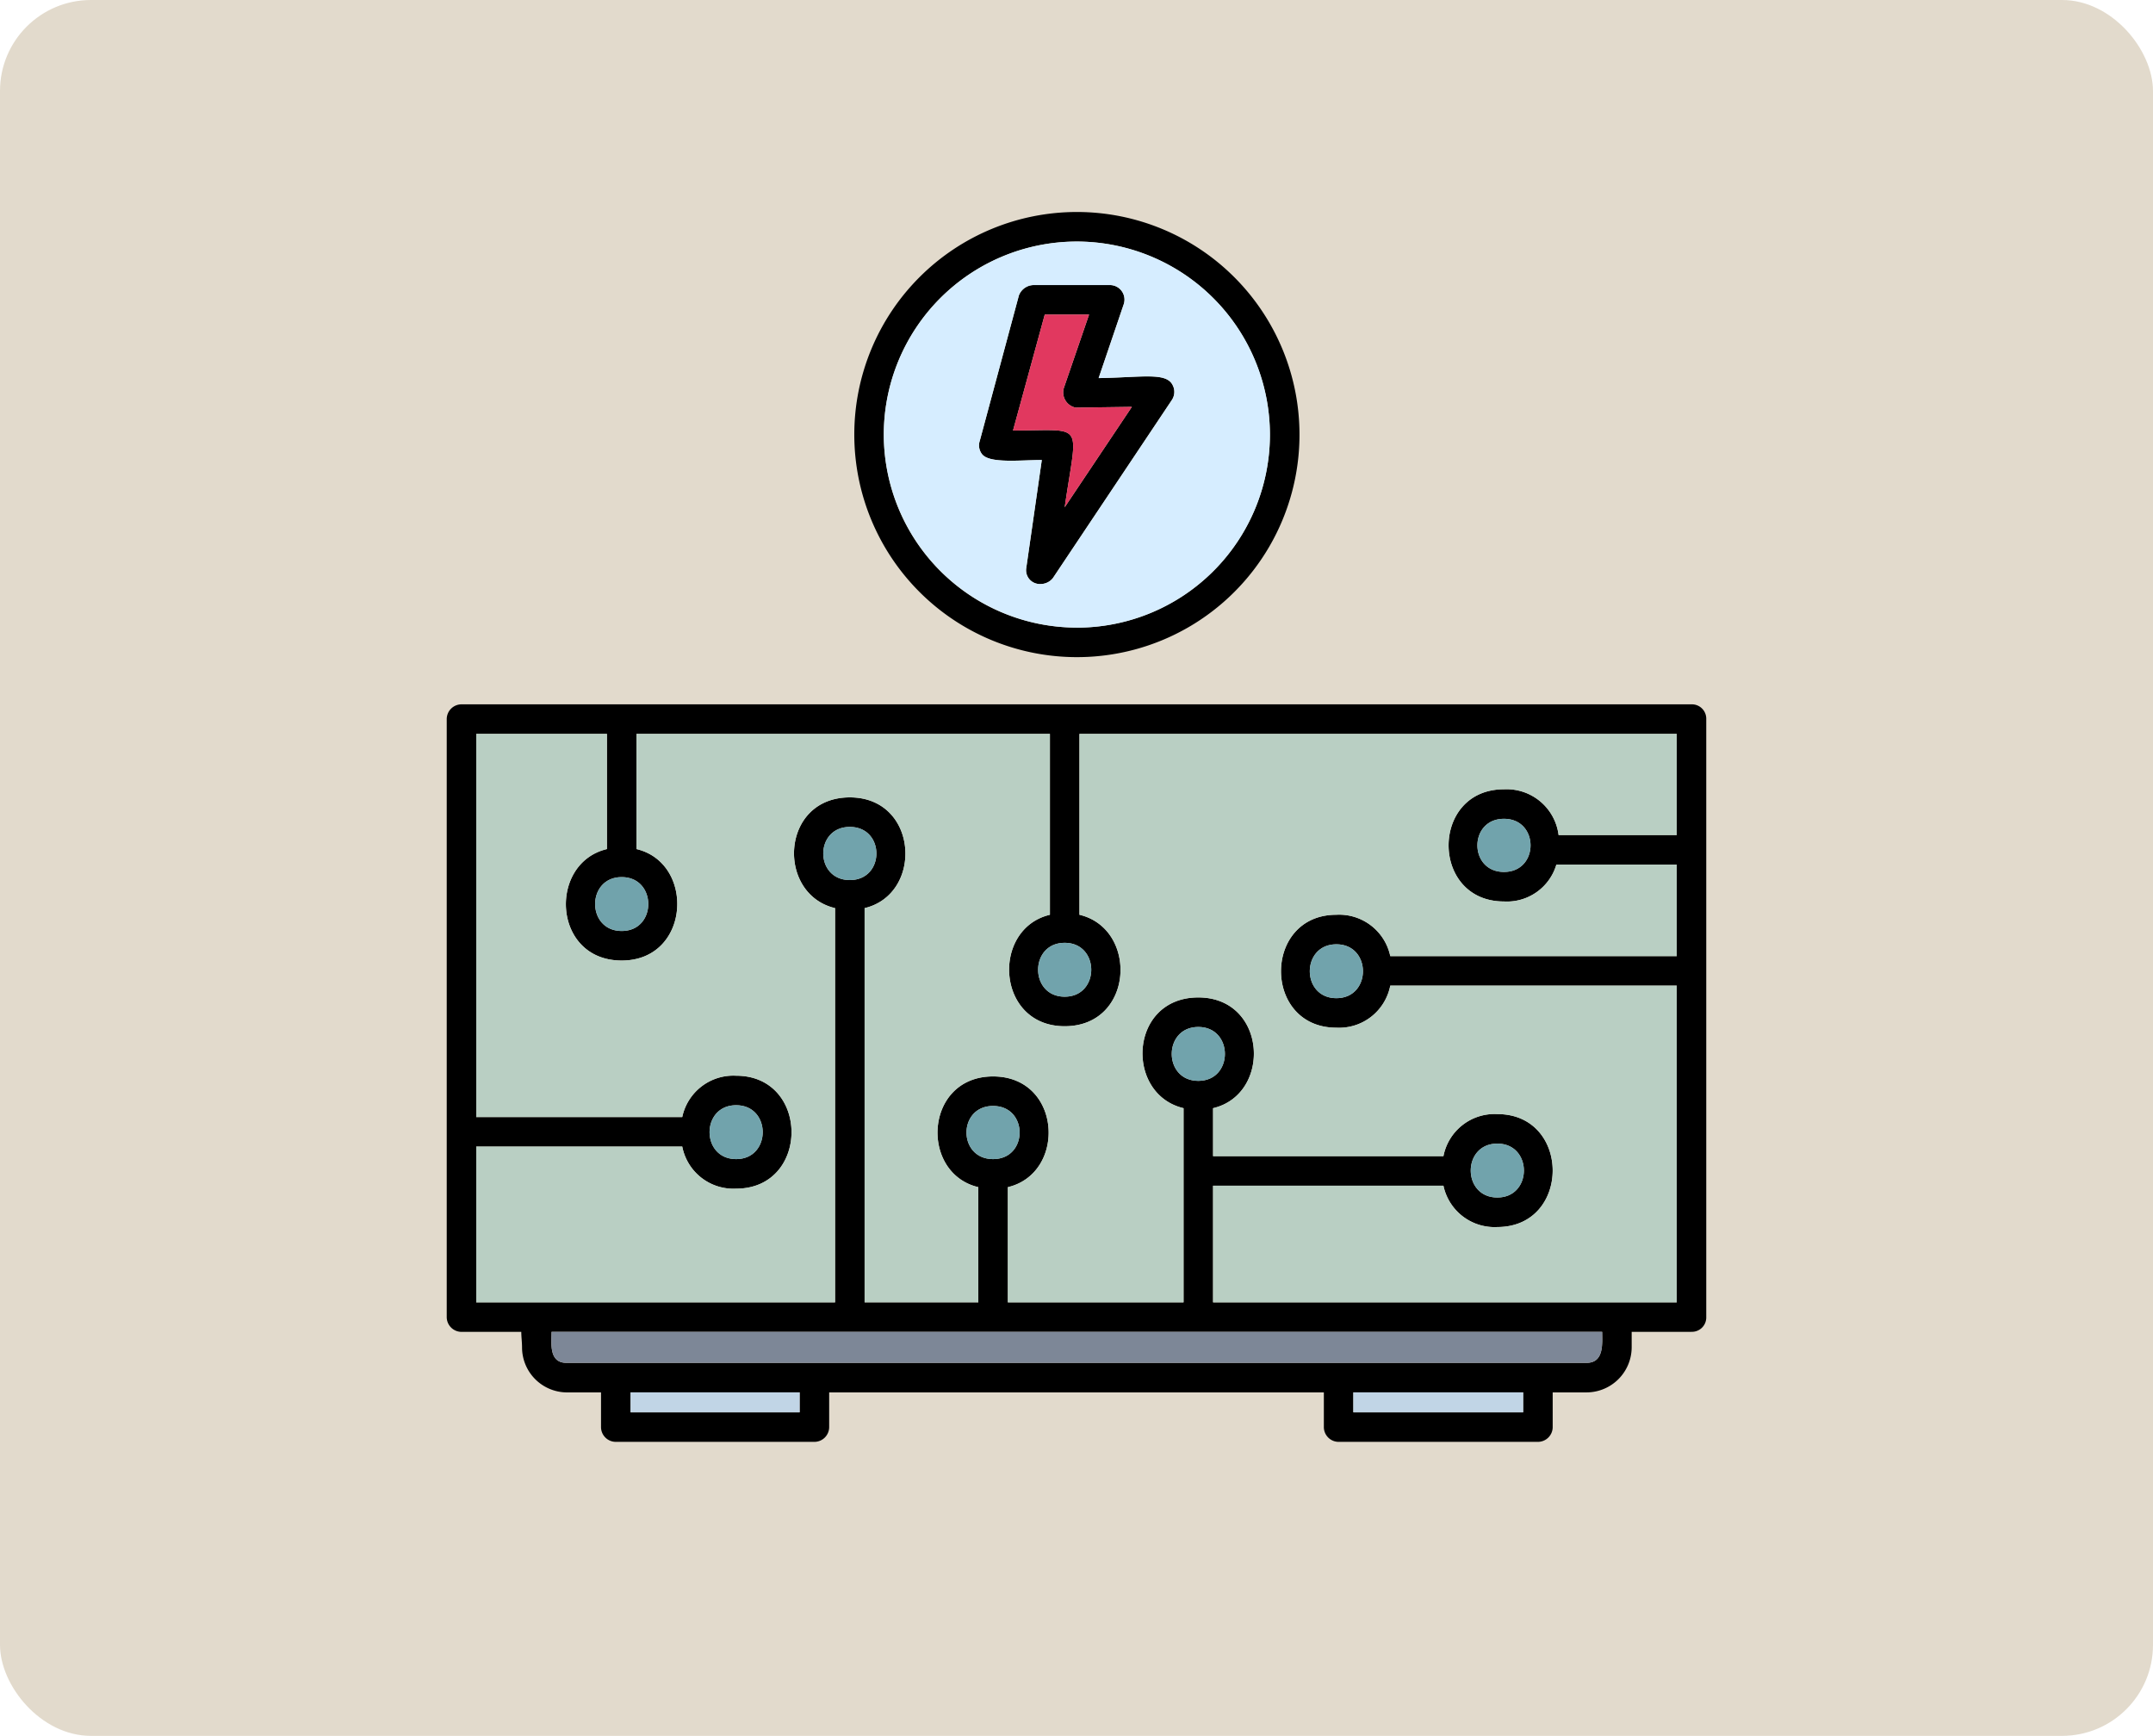 <svg xmlns="http://www.w3.org/2000/svg" xmlns:xlink="http://www.w3.org/1999/xlink" width="284" height="229" viewBox="0 0 284 229">
  <defs>
    <clipPath id="clip-path">
      <rect id="Rectángulo_408049" data-name="Rectángulo 408049" width="166.143" height="162.246" fill="none"/>
    </clipPath>
  </defs>
  <g id="Grupo_1115729" data-name="Grupo 1115729" transform="translate(-370.102 -2826.817)">
    <rect id="Rectángulo_408046" data-name="Rectángulo 408046" width="284" height="229" rx="12" transform="translate(370.102 2826.817)" fill="#e2dacc"/>
    <g id="Grupo_1115728" data-name="Grupo 1115728" transform="translate(429.03 2854.783)">
      <g id="Grupo_1115727" data-name="Grupo 1115727" transform="translate(0 0)" clip-path="url(#clip-path)">
        <path id="Trazado_983359" data-name="Trazado 983359" d="M164.194,147.736h-7.889v2.046a5.965,5.965,0,0,1-5.94,5.94h-4.479V160.3a1.954,1.954,0,0,1-1.948,1.948H117.644A1.954,1.954,0,0,1,115.7,160.3v-4.577H50.447V160.3a1.954,1.954,0,0,1-1.948,1.948H22.3a1.954,1.954,0,0,1-1.948-1.948v-4.577H15.777a5.944,5.944,0,0,1-5.843-5.94c0-.682-.1-1.364-.1-2.046H1.948A1.954,1.954,0,0,1,0,145.787V66.9a1.954,1.954,0,0,1,1.948-1.948H164.194a1.894,1.894,0,0,1,1.948,1.948v78.883a1.894,1.894,0,0,1-1.948,1.948M78.3,49.083a1.825,1.825,0,0,1-1.851-2.143l2.044-14.219c-2.823,0-6.913.487-7.887-.779a1.889,1.889,0,0,1-.292-1.753L75.475,11a2.119,2.119,0,0,1,1.948-1.364h10.03A1.922,1.922,0,0,1,89.3,12.173l-3.312,9.739c5.747-.1,8.863-.779,9.739.875a1.931,1.931,0,0,1-.1,2.046L79.954,48.3a2.08,2.08,0,0,1-1.655.779M74.7,28.825c9.642,0,8.473-1.362,6.817,10.129L90.375,25.71l-7.4.1a2.04,2.04,0,0,1-1.559-2.63l3.312-9.641H78.883Zm8.376,29.9a29.362,29.362,0,1,1,29.41-29.314,29.343,29.343,0,0,1-29.41,29.314m0-54.829A25.467,25.467,0,1,0,108.586,29.41,25.519,25.519,0,0,0,83.071,3.895M97.193,118.227c-7.791-1.849-7.207-14.608,1.947-14.608,9.057,0,9.739,12.759,1.948,14.608v6.33h30.385a6.875,6.875,0,0,1,7.109-5.551c9.738,0,9.738,14.9,0,14.9a6.888,6.888,0,0,1-7.109-5.453H101.087v15.387h61.159V102.061H124.461a6.876,6.876,0,0,1-7.109,5.551c-9.739,0-9.739-14.9,0-14.9a6.889,6.889,0,0,1,7.109,5.453h37.786V86.09H146.372a6.8,6.8,0,0,1-6.914,4.869c-9.738,0-9.738-14.8,0-14.8a6.907,6.907,0,0,1,7.207,6.038h15.582V68.853H83.461V92.712c7.791,1.851,7.207,14.706-1.948,14.706-9.057,0-9.739-12.855-1.948-14.706V68.853H25.028V84.044c7.791,1.851,7.109,14.706-1.947,14.706-9.155,0-9.739-12.855-1.948-14.706V68.853H3.895V119.4H31.066a6.889,6.889,0,0,1,7.109-5.453c9.739,0,9.739,14.9,0,14.9a6.876,6.876,0,0,1-7.109-5.551H3.895v20.549h47.33V91.835c-7.79-1.851-7.205-14.608,1.948-14.608,9.057,0,9.739,12.758,1.948,14.608v52.005h15V128.648c-7.791-1.851-7.109-14.608,1.947-14.608s9.739,12.758,1.948,14.608v15.193H97.193Zm1.947-10.712c-4.674,0-4.674,7.109,0,7.109s4.676-7.109,0-7.109M38.175,117.837c-4.674,0-4.674,7.109,0,7.109s4.676-7.109,0-7.109M23.081,87.745c-4.676,0-4.676,7.109,0,7.109s4.674-7.109,0-7.109m30.092-6.622c-4.674,0-4.674,7.012,0,7.012s4.675-7.012,0-7.012m18.893,36.811c-4.674,0-4.674,7.012,0,7.012s4.675-7.012,0-7.012m9.447-21.521c-4.674,0-4.674,7.109,0,7.109s4.674-7.109,0-7.109m57.945-16.362c-4.674,0-4.674,7.012,0,7.012s4.675-7.012,0-7.012M117.352,96.608c-4.675,0-4.675,7.108,0,7.108s4.674-7.108,0-7.108m21.23,26.294c-4.675,0-4.675,7.109,0,7.109s4.674-7.109,0-7.109m3.408,32.819h-22.4v2.63h22.4Zm-95.439,0h-22.3v2.63h22.3Zm-32.722-7.986c0,1.461-.39,4.09,1.948,4.09H150.365c2.338,0,2.046-2.629,2.046-4.09Z" transform="translate(0 0)" fill-rule="evenodd"/>
        <path id="Trazado_983360" data-name="Trazado 983360" d="M62.03,35.424l8.863-13.245-7.4.1a2.04,2.04,0,0,1-1.559-2.63l3.312-9.641H59.4L55.213,25.295c9.642,0,8.473-1.362,6.817,10.129" transform="translate(19.483 3.531)" fill="#e1385f" fill-rule="evenodd"/>
        <path id="Trazado_983361" data-name="Trazado 983361" d="M80.6,23.817,64.917,47.288a2.076,2.076,0,0,1-1.655.779,1.825,1.825,0,0,1-1.851-2.143l2.046-14.219c-2.825,0-6.914.487-7.889-.779a1.886,1.886,0,0,1-.292-1.752L60.437,9.988a2.119,2.119,0,0,1,1.948-1.362h10.03a1.921,1.921,0,0,1,1.851,2.531L70.956,20.9c5.746-.1,8.861-.779,9.738.877a1.929,1.929,0,0,1-.1,2.044m-12.563,30A25.466,25.466,0,1,0,42.616,28.4,25.519,25.519,0,0,0,68.034,53.813" transform="translate(15.038 1.016)" fill="#d6edff" fill-rule="evenodd"/>
        <path id="Trazado_983362" data-name="Trazado 983362" d="M161.23,50.894H82.445V74.753c7.79,1.851,7.207,14.706-1.948,14.706-9.057,0-9.739-12.855-1.948-14.706V50.894H24.012V66.087c7.791,1.849,7.109,14.706-1.948,14.706-9.153,0-9.738-12.856-1.947-14.706V50.894H2.879v50.544H30.05a6.889,6.889,0,0,1,7.109-5.455c9.739,0,9.739,14.9,0,14.9a6.875,6.875,0,0,1-7.109-5.551H2.879v20.549h47.33v-52C42.418,72.027,43,59.27,52.157,59.27c9.057,0,9.739,12.758,1.948,14.608v52h15V110.689c-7.791-1.851-7.109-14.608,1.947-14.608S80.789,108.839,73,110.689v15.193H96.177V100.27c-7.791-1.851-7.207-14.608,1.947-14.608,9.057,0,9.739,12.758,1.948,14.608v6.33h30.385a6.872,6.872,0,0,1,7.108-5.551c9.739,0,9.739,14.9,0,14.9a6.885,6.885,0,0,1-7.108-5.453H100.071v15.387H161.23V84.1H123.445a6.875,6.875,0,0,1-7.109,5.551c-9.739,0-9.739-14.9,0-14.9a6.889,6.889,0,0,1,7.109,5.455H161.23V68.131H145.356A6.8,6.8,0,0,1,138.441,73c-9.738,0-9.738-14.8,0-14.8a6.909,6.909,0,0,1,7.207,6.038H161.23Z" transform="translate(1.016 17.959)" fill="#b9cfc3" fill-rule="evenodd"/>
        <path id="Trazado_983363" data-name="Trazado 983363" d="M148.81,109.2H10.228c0,1.461-.39,4.09,1.948,4.09H146.765c2.338,0,2.046-2.629,2.046-4.09" transform="translate(3.601 38.534)" fill="#7d8797" fill-rule="evenodd"/>
        <rect id="Rectángulo_408047" data-name="Rectángulo 408047" width="22.399" height="2.63" transform="translate(119.591 155.721)" fill="#c1d5e6"/>
        <rect id="Rectángulo_408048" data-name="Rectángulo 408048" width="22.302" height="2.63" transform="translate(24.249 155.721)" fill="#c1d5e6"/>
        <path id="Trazado_983364" data-name="Trazado 983364" d="M29.132,94.212c4.674,0,4.674-7.109,0-7.109s-4.674,7.109,0,7.109" transform="translate(9.043 30.736)" fill="#71a3ac" fill-rule="evenodd"/>
        <path id="Trazado_983365" data-name="Trazado 983365" d="M17.975,71.968c4.674,0,4.674-7.109,0-7.109s-4.674,7.109,0,7.109" transform="translate(5.106 22.886)" fill="#71a3ac" fill-rule="evenodd"/>
        <path id="Trazado_983366" data-name="Trazado 983366" d="M40.218,59.964c-4.674,0-4.674,7.012,0,7.012s4.674-7.012,0-7.012" transform="translate(12.955 21.159)" fill="#71a3ac" fill-rule="evenodd"/>
        <path id="Trazado_983367" data-name="Trazado 983367" d="M54.183,87.175c-4.674,0-4.674,7.012,0,7.012s4.674-7.012,0-7.012" transform="translate(17.882 30.761)" fill="#71a3ac" fill-rule="evenodd"/>
        <path id="Trazado_983368" data-name="Trazado 983368" d="M61.166,71.266c-4.674,0-4.674,7.109,0,7.109s4.674-7.109,0-7.109" transform="translate(20.346 25.147)" fill="#71a3ac" fill-rule="evenodd"/>
        <path id="Trazado_983369" data-name="Trazado 983369" d="M74.2,79.472c-4.674,0-4.674,7.109,0,7.109s4.674-7.109,0-7.109" transform="translate(24.944 28.043)" fill="#71a3ac" fill-rule="evenodd"/>
        <path id="Trazado_983370" data-name="Trazado 983370" d="M87.657,71.41c-4.674,0-4.674,7.109,0,7.109s4.674-7.109,0-7.109" transform="translate(29.694 25.198)" fill="#71a3ac" fill-rule="evenodd"/>
        <path id="Trazado_983371" data-name="Trazado 983371" d="M104,59.172c-4.674,0-4.674,7.012,0,7.012s4.674-7.012,0-7.012" transform="translate(35.46 20.88)" fill="#71a3ac" fill-rule="evenodd"/>
        <path id="Trazado_983372" data-name="Trazado 983372" d="M103.35,97.955c4.674,0,4.674-7.109,0-7.109s-4.674,7.109,0,7.109" transform="translate(35.232 32.056)" fill="#71a3ac" fill-rule="evenodd"/>
      </g>
    </g>
  </g>
</svg>
